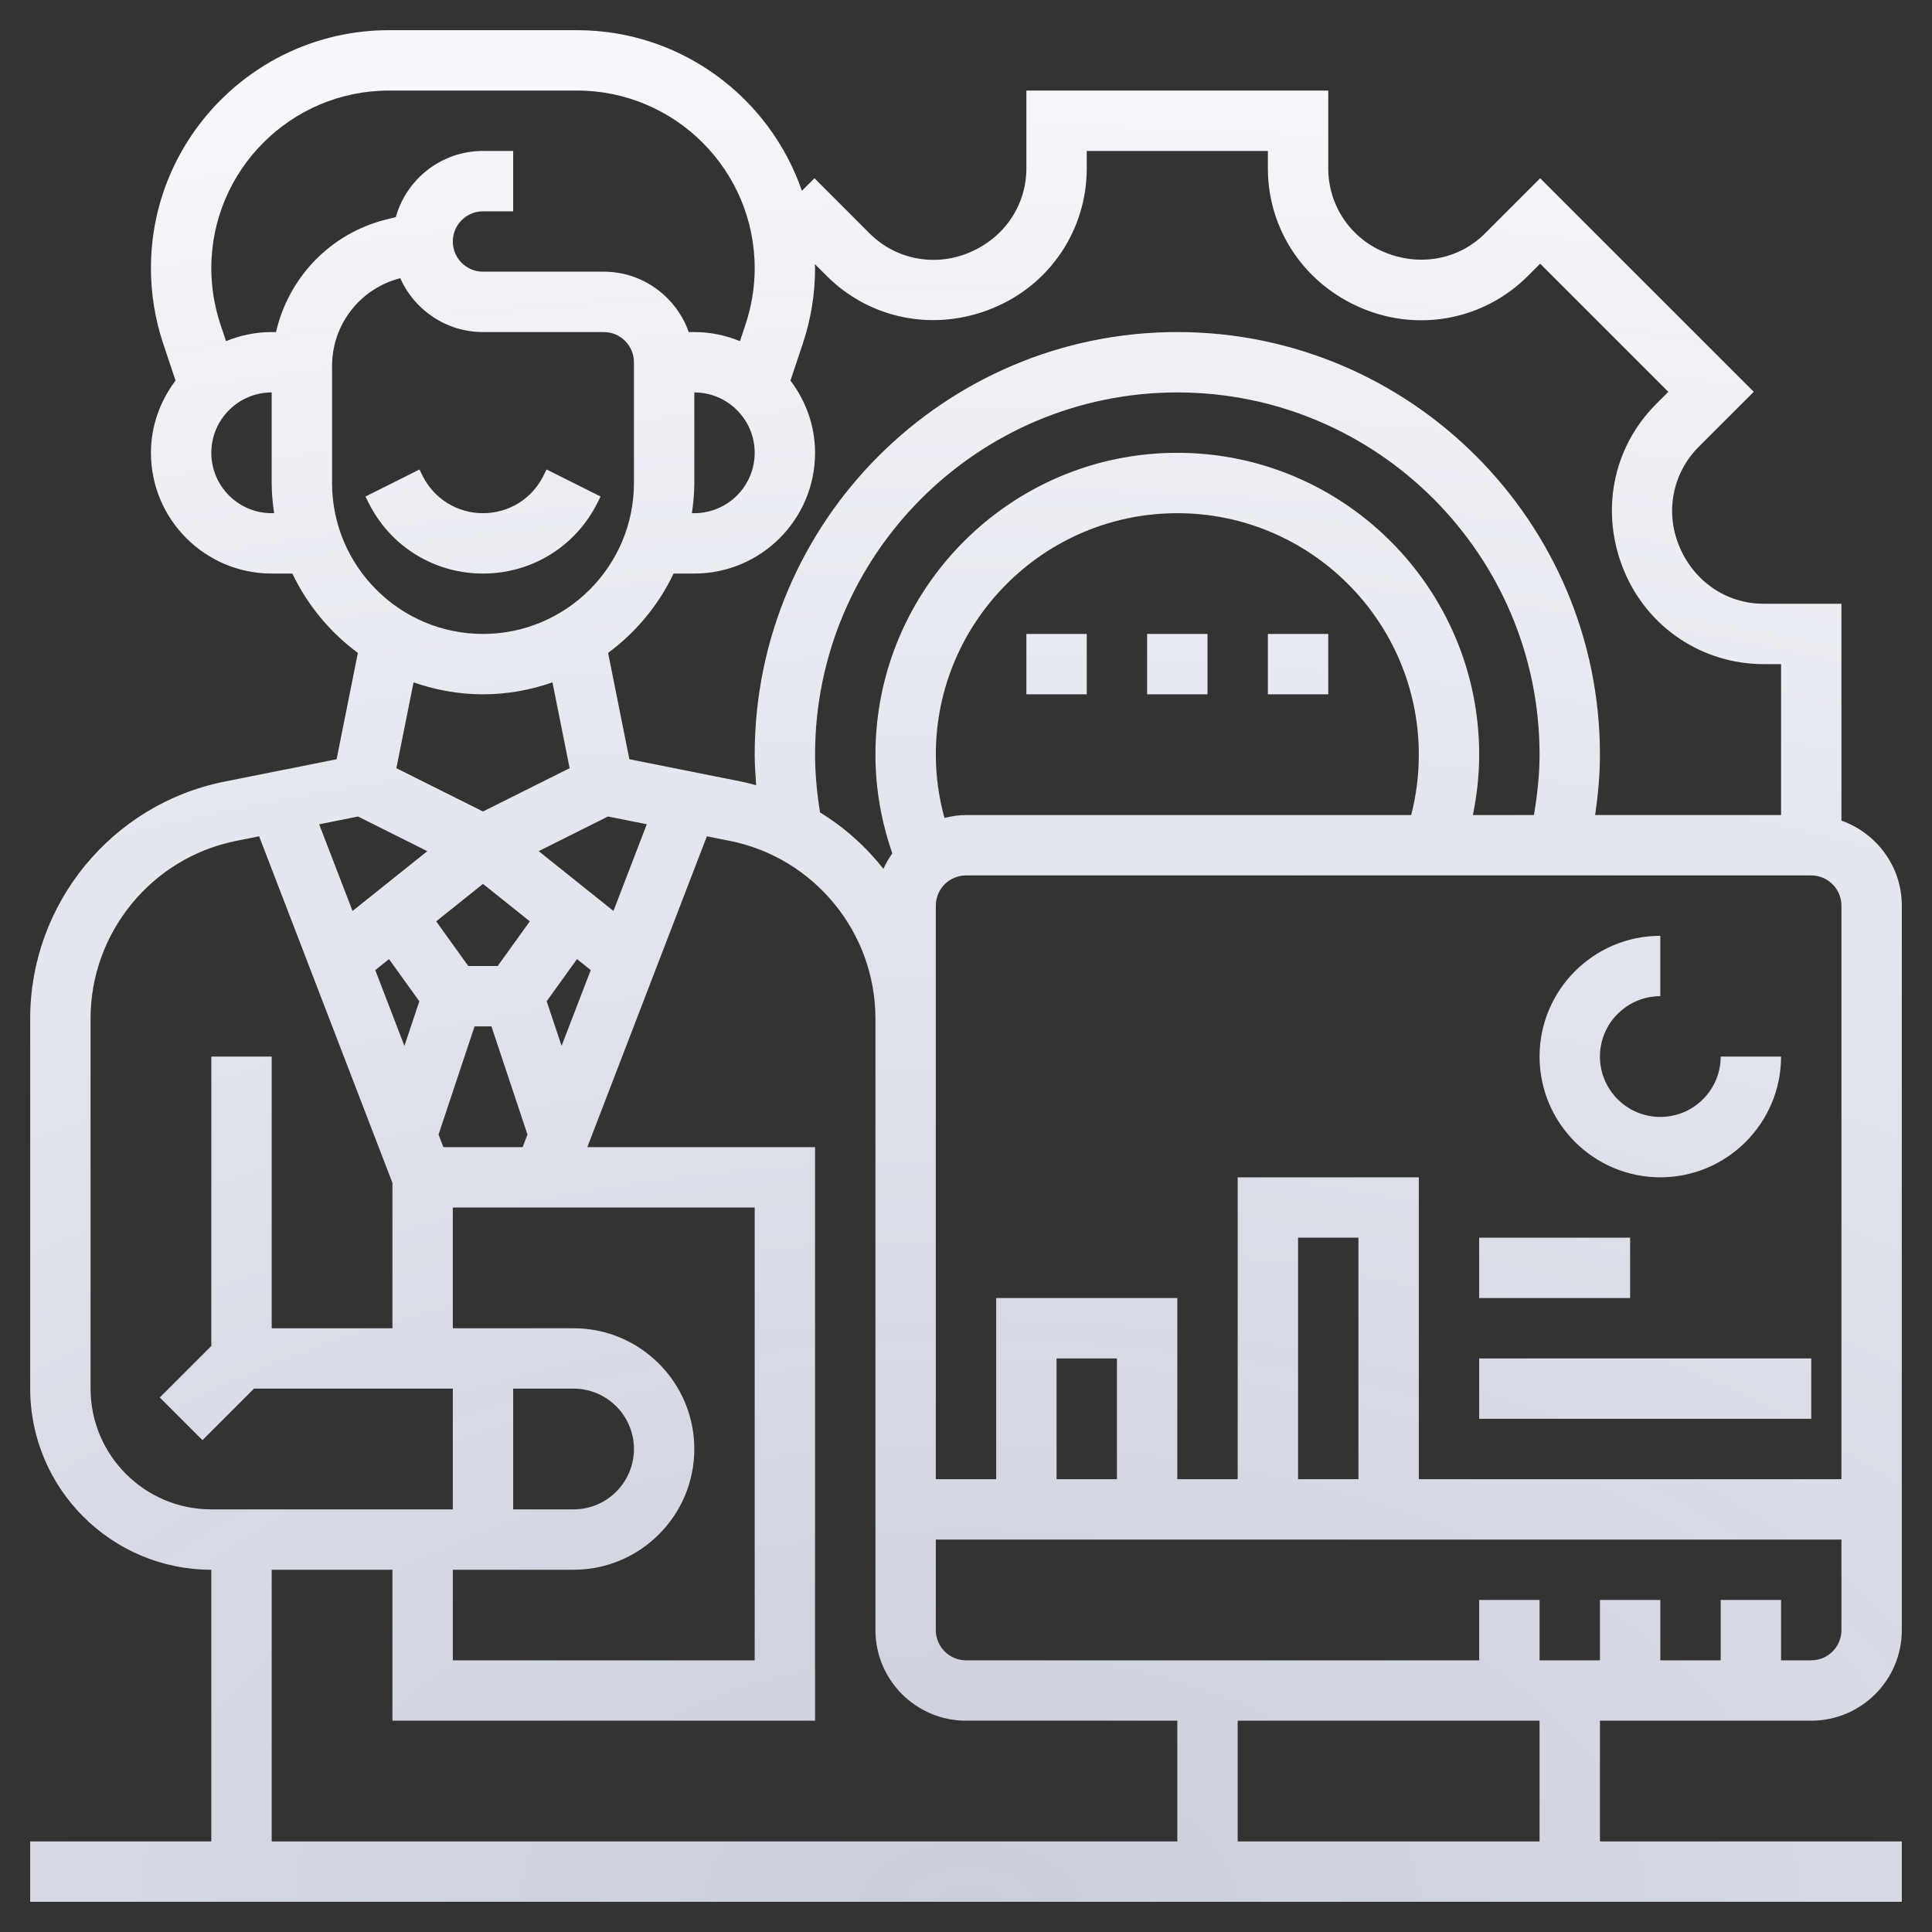<svg width="80" height="80" viewBox="0 0 80 80" fill="none" xmlns="http://www.w3.org/2000/svg">
<rect x="0" y="0" width="80" height="80" fill="#333333" stroke="none"/>
<path d="M20 23.75C22.019 23.75 23.834 22.629 24.737 20.823L24.868 20.559L22.632 19.44L22.5 19.705C22.024 20.657 21.067 21.25 20 21.25C18.934 21.25 17.977 20.657 17.5 19.705L17.369 19.441L15.133 20.56L15.264 20.824C16.167 22.629 17.982 23.75 20 23.75Z" fill="url(#paint0_radial)"/>
<path d="M75 71.25C77.067 71.25 78.75 69.567 78.75 67.5V37.5C78.75 35.873 77.701 34.498 76.25 33.98V25H73.029C71.505 25 70.145 24.091 69.535 22.619C68.941 21.2 69.257 19.585 70.338 18.504L72.619 16.224L63.775 7.381L61.495 9.662C60.415 10.744 58.8 11.057 57.316 10.439C55.909 9.855 55 8.495 55 6.971V3.75H42.5V6.971C42.5 8.495 41.591 9.855 40.119 10.465C38.699 11.057 37.085 10.742 36.004 9.662L33.725 7.381L33.205 7.901C31.872 4.037 28.207 1.25 23.896 1.25H16.104C10.67 1.25 6.25 5.67 6.25 11.104C6.25 12.165 6.42 13.214 6.755 14.22L7.269 15.759C6.638 16.595 6.25 17.624 6.25 18.75C6.25 21.508 8.492 23.75 11.25 23.75H12.106C12.73 25.056 13.665 26.183 14.819 27.035L13.938 31.438L9.287 32.367C4.631 33.299 1.25 37.422 1.25 42.174V57.5C1.25 61.636 4.614 65 8.75 65V76.25H1.25V78.75H78.75V76.25H66.25V71.25H75ZM75 68.75H73.75V66.25H71.25V68.75H68.75V66.25H66.25V68.75H63.75V66.25H61.25V68.75H40C39.311 68.75 38.75 68.189 38.75 67.5V63.75H76.25V67.5C76.25 68.189 75.689 68.75 75 68.75ZM33.956 33.641C33.83 32.854 33.75 32.055 33.75 31.25C33.75 22.979 40.479 16.25 48.75 16.25C57.021 16.25 63.75 22.979 63.75 31.25C63.75 32.091 63.656 32.925 63.517 33.75H60.989C61.156 32.931 61.25 32.096 61.25 31.25C61.25 24.358 55.642 18.75 48.75 18.75C41.858 18.75 36.25 24.358 36.25 31.25C36.25 32.656 36.494 34.024 36.949 35.336C36.806 35.536 36.682 35.75 36.581 35.976C35.852 35.056 34.968 34.26 33.956 33.641ZM39.108 33.869C38.876 33.02 38.75 32.145 38.75 31.25C38.75 25.736 43.236 21.25 48.75 21.25C54.264 21.25 58.75 25.736 58.75 31.25C58.75 32.1 58.644 32.938 58.434 33.75H40C39.691 33.75 39.395 33.799 39.108 33.869ZM38.75 37.5C38.75 36.811 39.311 36.25 40 36.25H75C75.689 36.25 76.25 36.811 76.25 37.5V61.25H58.75V48.75H51.25V61.25H48.75V53.75H41.25V61.25H38.75V37.5ZM56.25 61.25H53.75V51.25H56.25V61.25ZM46.25 61.25H43.75V56.25H46.25V61.25ZM34.237 11.43C36.038 13.23 38.725 13.758 41.141 12.748C43.485 11.776 45 9.509 45 6.971V6.25H52.5V6.971C52.5 9.509 54.015 11.776 56.416 12.773C58.775 13.756 61.462 13.231 63.263 11.43L63.775 10.918L69.082 16.225L68.57 16.738C66.77 18.538 66.243 21.225 67.252 23.641C68.224 25.985 70.491 27.5 73.029 27.5H73.75V33.75H66.051C66.17 32.922 66.25 32.089 66.25 31.25C66.25 21.6 58.4 13.75 48.75 13.75C39.1 13.75 31.25 21.6 31.25 31.25C31.25 31.672 31.281 32.094 31.311 32.515C31.113 32.462 30.915 32.407 30.711 32.367L26.061 31.438L25.18 27.035C26.334 26.183 27.269 25.056 27.892 23.75H28.75C31.508 23.75 33.75 21.508 33.75 18.75C33.75 17.624 33.362 16.595 32.731 15.759L33.245 14.22C33.58 13.214 33.75 12.165 33.75 11.104C33.75 11.046 33.742 10.991 33.741 10.935L34.237 11.43ZM20.609 40H19.39L18.061 38.151L20 36.6L21.938 38.15L20.609 40ZM16.108 39.715L17.363 41.461L16.746 43.309L15.539 40.17L16.108 39.715ZM23.75 57.5C25.129 57.5 26.25 58.621 26.25 60C26.25 61.379 25.129 62.5 23.75 62.5H21.25V57.5H23.75ZM18.75 65H23.75C26.508 65 28.75 62.758 28.75 60C28.75 57.242 26.508 55 23.75 55H18.75V50H31.25V68.75H18.75V65ZM18.359 47.5L18.159 46.979L19.651 42.5H20.349L21.841 46.979L21.641 47.5H18.359ZM23.254 43.307L22.637 41.46L23.892 39.714L24.461 40.169L23.254 43.307ZM25.402 37.721L22.306 35.244L25.175 33.809L26.782 34.13L25.402 37.721ZM28.75 20V16.25C30.129 16.25 31.25 17.371 31.25 18.75C31.25 20.129 30.129 21.25 28.75 21.25H28.65C28.709 20.84 28.75 20.425 28.75 20ZM11.25 21.25C9.871 21.25 8.75 20.129 8.75 18.75C8.75 17.371 9.871 16.25 11.25 16.25V20C11.25 20.425 11.291 20.84 11.35 21.25H11.25ZM11.429 13.75H11.25C10.581 13.75 9.944 13.887 9.36 14.126L9.127 13.429C8.877 12.679 8.75 11.896 8.75 11.104C8.75 7.049 12.049 3.75 16.104 3.75H23.896C27.951 3.75 31.25 7.049 31.25 11.104C31.25 11.896 31.122 12.679 30.872 13.429L30.64 14.126C30.056 13.887 29.419 13.75 28.75 13.75H28.52C28.003 12.299 26.628 11.25 25 11.25H20C19.311 11.25 18.75 10.689 18.75 10C18.75 9.311 19.311 8.75 20 8.75H21.25V6.25H20C18.282 6.25 16.83 7.411 16.389 8.99L15.985 9.091C13.666 9.67 11.947 11.499 11.429 13.75ZM13.75 20V15.154C13.75 13.436 14.91 11.945 16.573 11.52C17.157 12.832 18.474 13.75 20 13.75H25C25.689 13.75 26.25 14.311 26.25 15V20C26.25 23.446 23.446 26.25 20 26.25C16.554 26.25 13.75 23.446 13.75 20ZM20 28.75C21.009 28.75 21.974 28.57 22.876 28.255L23.587 31.809L20 33.602L16.413 31.809L17.124 28.255C18.026 28.57 18.991 28.75 20 28.75ZM14.825 33.81L17.694 35.245L14.598 37.722L13.216 34.133L14.825 33.81ZM3.75 57.5V42.174C3.75 38.61 6.285 35.517 9.779 34.819L10.73 34.629L16.25 48.981V55H11.25V43.75H8.75V55.733L6.616 57.866L8.384 59.634L10.518 57.5H18.75V62.5H8.75C5.992 62.5 3.75 60.258 3.75 57.5ZM11.25 65H16.25V71.25H33.75V47.5H24.32L29.27 34.629L30.221 34.819C33.715 35.517 36.25 38.61 36.25 42.174V67.5C36.25 69.567 37.932 71.25 40 71.25H48.75V76.25H11.25V65ZM63.75 76.25H51.25V71.25H63.75V76.25Z" fill="url(#paint1_radial)"/>
<path d="M68.75 48.75C71.507 48.75 73.75 46.508 73.75 43.75H71.25C71.25 45.129 70.129 46.25 68.75 46.25C67.371 46.25 66.25 45.129 66.25 43.75C66.25 42.371 67.371 41.25 68.75 41.25V38.75C65.993 38.75 63.75 40.992 63.75 43.75C63.75 46.508 65.993 48.75 68.75 48.75Z" fill="url(#paint2_radial)"/>
<path d="M61.25 56.25H75V58.75H61.25V56.25Z" fill="url(#paint3_radial)"/>
<path d="M61.25 51.25H67.5V53.75H61.25V51.25Z" fill="url(#paint4_radial)"/>
<path d="M42.5 26.25H45V28.75H42.5V26.25Z" fill="url(#paint5_radial)"/>
<path d="M47.5 26.25H50V28.75H47.5V26.25Z" fill="url(#paint6_radial)"/>
<path d="M52.5 26.25H55V28.75H52.5V26.25Z" fill="url(#paint7_radial)"/>
<defs>
<radialGradient id="paint0_radial" cx="0" cy="0" r="1" gradientUnits="userSpaceOnUse" gradientTransform="translate(40.168 78.75) rotate(-90) scale(77.5 140.312)">
<stop stop-color="#D6DAE8" stop-opacity="0.93"/>
<stop offset="1" stop-color="#F7F8FC"/>
</radialGradient>
<radialGradient id="paint1_radial" cx="0" cy="0" r="1" gradientUnits="userSpaceOnUse" gradientTransform="translate(40.168 78.75) rotate(-90) scale(77.5 140.312)">
<stop stop-color="#D6DAE8" stop-opacity="0.93"/>
<stop offset="1" stop-color="#F7F8FC"/>
</radialGradient>
<radialGradient id="paint2_radial" cx="0" cy="0" r="1" gradientUnits="userSpaceOnUse" gradientTransform="translate(40.168 78.75) rotate(-90) scale(77.5 140.312)">
<stop stop-color="#D6DAE8" stop-opacity="0.93"/>
<stop offset="1" stop-color="#F7F8FC"/>
</radialGradient>
<radialGradient id="paint3_radial" cx="0" cy="0" r="1" gradientUnits="userSpaceOnUse" gradientTransform="translate(40.168 78.75) rotate(-90) scale(77.5 140.312)">
<stop stop-color="#D6DAE8" stop-opacity="0.93"/>
<stop offset="1" stop-color="#F7F8FC"/>
</radialGradient>
<radialGradient id="paint4_radial" cx="0" cy="0" r="1" gradientUnits="userSpaceOnUse" gradientTransform="translate(40.168 78.75) rotate(-90) scale(77.5 140.312)">
<stop stop-color="#D6DAE8" stop-opacity="0.93"/>
<stop offset="1" stop-color="#F7F8FC"/>
</radialGradient>
<radialGradient id="paint5_radial" cx="0" cy="0" r="1" gradientUnits="userSpaceOnUse" gradientTransform="translate(40.168 78.75) rotate(-90) scale(77.5 140.312)">
<stop stop-color="#D6DAE8" stop-opacity="0.93"/>
<stop offset="1" stop-color="#F7F8FC"/>
</radialGradient>
<radialGradient id="paint6_radial" cx="0" cy="0" r="1" gradientUnits="userSpaceOnUse" gradientTransform="translate(40.168 78.75) rotate(-90) scale(77.5 140.312)">
<stop stop-color="#D6DAE8" stop-opacity="0.93"/>
<stop offset="1" stop-color="#F7F8FC"/>
</radialGradient>
<radialGradient id="paint7_radial" cx="0" cy="0" r="1" gradientUnits="userSpaceOnUse" gradientTransform="translate(40.168 78.75) rotate(-90) scale(77.5 140.312)">
<stop stop-color="#D6DAE8" stop-opacity="0.93"/>
<stop offset="1" stop-color="#F7F8FC"/>
</radialGradient>
</defs>
</svg>
